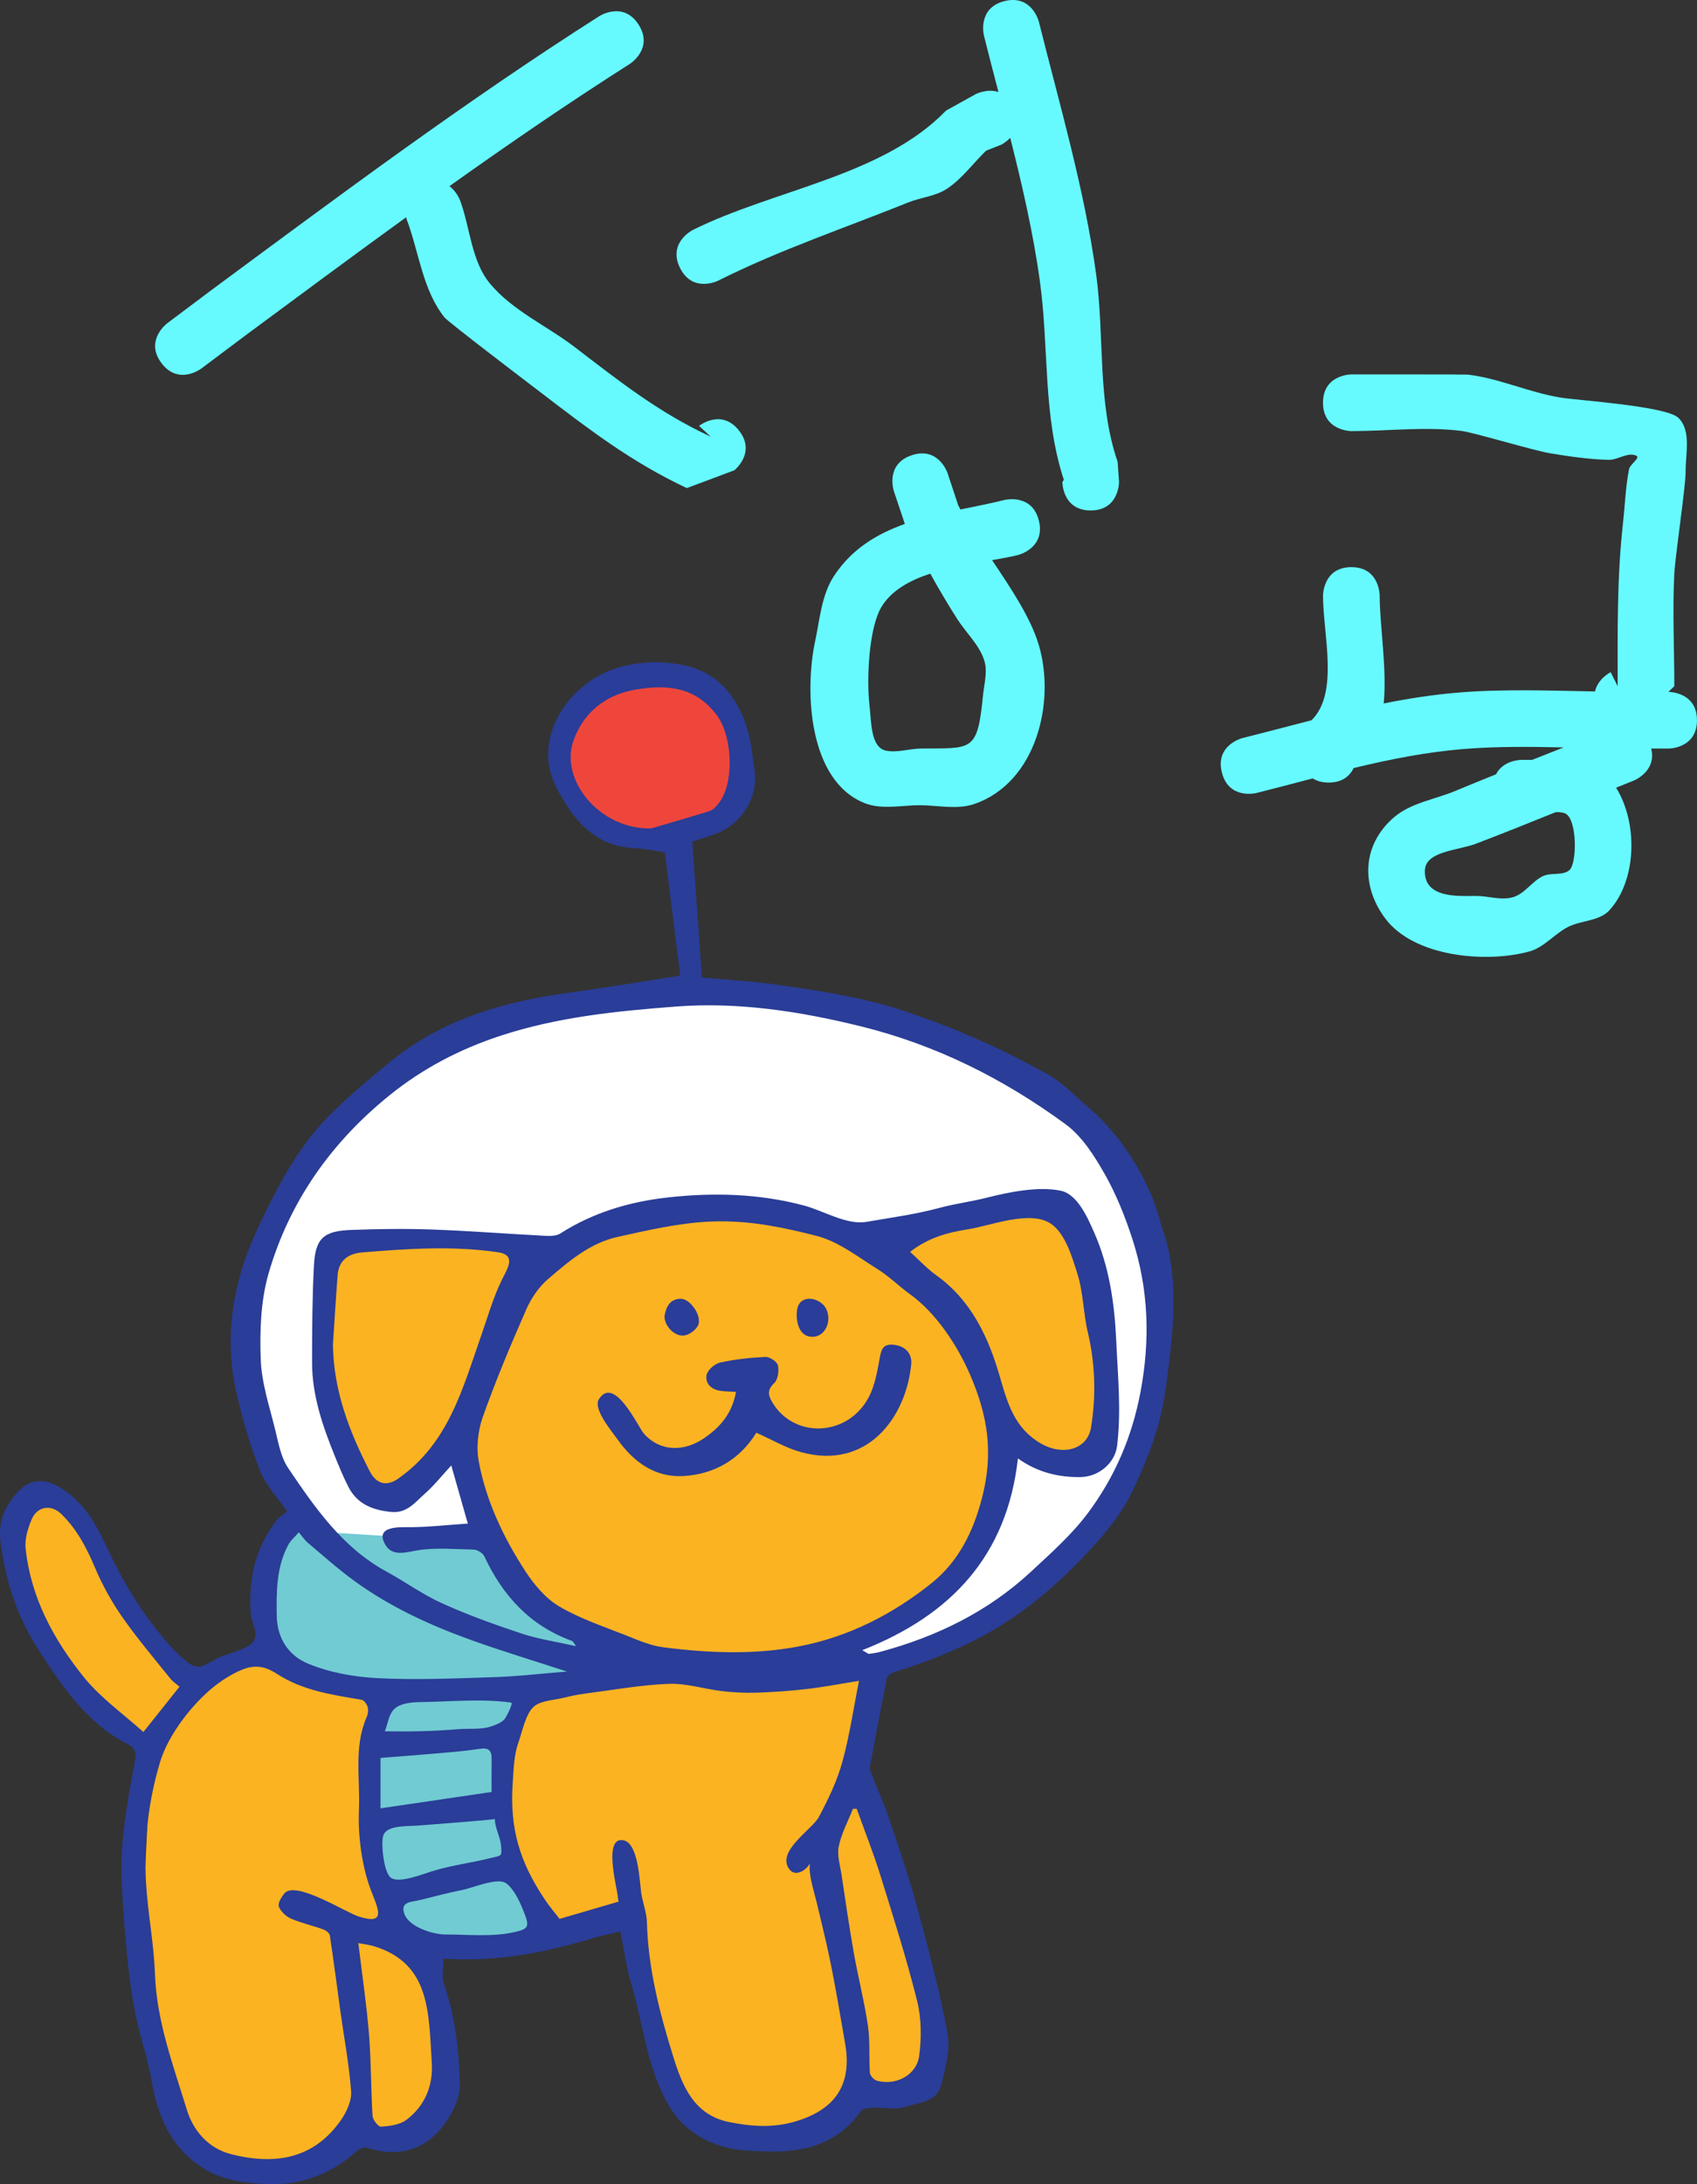 <svg version="1.1" xmlns="http://www.w3.org/2000/svg" xmlns:xlink="http://www.w3.org/1999/xlink" width="149.744" height="192.648" viewBox="0,0,149.744,192.648"><rect x="0" y="0" width="149.744" height="192.648" fill="#333333" stroke="none"/><g transform="translate(-188.256,-54.877)"><g data-paper-data="{&quot;isPaintingLayer&quot;:true}" stroke="none" stroke-linecap="butt" stroke-linejoin="miter" stroke-miterlimit="10" stroke-dasharray="" stroke-dashoffset="0" style="mix-blend-mode: normal"><g stroke-width="1"><path d="M248.41,201.6l-10.103,-0.6l-16.089,-5.875l-8.716,-8.925l-4.247,-15.094l6.127,-14.531l9.875,-8.775l10.36,-3.7l11.274,-1.6l11.666,0.9l12.225,3.2l12.252,5.9l5.778,8l0.997,4.6l0.996,8.378l-1.594,8.322l-4.184,8.1l-5.479,5.2l-9.065,5.1l-13.249,2.6l-8.824,-1.2" fill="#ffffff" fill-rule="evenodd"/><path d="M247.695,114.125l3.213,1.5l2.914,4.5l-0.822,6.15l-6.109,2.7l-5.896,-1.275l-3.461,-5.325l0.897,-4.05l4.558,-3.3l4.706,-0.9" fill="#ef463c" fill-rule="evenodd"/><path d="M283.259,163.55l2.54,11.4v8.175l-4.856,0.9l-4.184,-2.925l-0.897,5.625c0,0 -4.109,7.725 -4.259,7.95c-0.149,0.225 -7.097,4.575 -7.097,4.575l-1.719,2.25l3.138,-0.225l-1.195,5.325l-0.523,5.025l2.167,5.175l1.867,6.225l1.644,6.9l1.195,4.65l-0.672,3.6l-3.511,1.275l-2.84,-0.075l-3.063,2.625l-6.724,1.125l-4.341,-1.425l-3.038,-4.725l-2.632,-13.65l-4.782,1.575l-9.488,1.65l-4.184,0.075l0.821,2.025l0.972,8.175l-0.374,3.825l-3.81,2.55l-3.586,0.225l-6.052,2.7l-6.724,-0.75c0,0 -2.391,-2.325 -2.541,-2.55c-0.149,-0.225 -2.54,-7.65 -2.54,-7.65l-1.27,-7.95l0.897,-18.375l-2.914,-1.65l-5.006,-5.1l-3.81,-6.75l-0.747,-5.1l0.672,-2.325l2.54,-0.9l2.541,1.575l4.034,6.225l3.586,5.85l3.063,2.125l6.426,-2.05l7.994,3.3h9.563l10.492,-0.9l1.985,-2.55l-5.678,-3.375l-5.305,-6.975l-1.419,-4.725l-1.27,-3.225l-2.466,2.775c0,0 -3.063,2.55 -3.287,2.475c-0.224,-0.075 -2.391,-2.1 -2.391,-2.1l-2.839,-6.174l-0.373,-5.376v-9.3h19.798l4.208,-1.575l14.919,-1.275l10.609,1.95c0,0 13.897,-3.075 14.42,-3.15z" fill="#fcb322" fill-rule="evenodd"/><path d="M232.23,191.15c0,0 1.27,3.075 1.419,3.3c0.15,0.225 3.811,3.075 3.811,3.075l4.707,3.825l-7.173,2.775l-2.241,7.125l0.075,5.175l1.344,4.2l2.765,4.8l-7.92,1.35l-5.155,-0.975l-1.419,-1.8l-1.644,-6.225v-6.15l0.971,-5.625l0.075,-1.725l-8.667,-2.25c0,0 -1.27,-2.625 -1.195,-2.925c0.074,-0.3 0,-6 0,-6l1.345,-3.3l9.787,0.6h7.172z" fill="#71cbd2" fill-rule="evenodd"/><path d="M213.593,188.181c-0.849,-1.227 -1.857,-2.262 -2.357,-3.502c-0.848,-2.105 -1.474,-4.316 -2.02,-6.526c-1.319,-5.332 -0.393,-10.413 1.945,-15.291c1.599,-3.338 3.302,-6.64 5.885,-9.324c1.708,-1.773 3.632,-3.347 5.531,-4.921c4.61,-3.821 10.101,-5.394 15.898,-6.185c3.185,-0.434 6.357,-0.972 9.806,-1.504c-0.446,-3.561 -0.902,-7.2 -1.362,-10.877c-0.959,-0.137 -1.78,-0.324 -2.606,-0.359c-3.531,-0.153 -5.411,-2.403 -6.919,-5.263c-2.418,-4.584 1.295,-9.533 5.474,-10.687c1.952,-0.539 3.854,-0.599 5.812,-0.176c2.629,0.566 4.251,2.352 5.199,4.675c0.59,1.447 0.764,3.089 0.969,4.664c0.317,2.432 -1.266,4.788 -3.605,5.576c-0.595,0.199 -1.19,0.399 -1.901,0.637c0.285,3.986 0.568,7.968 0.855,11.981c2.175,0.198 4.368,0.308 6.534,0.616c3.842,0.546 7.67,1.111 11.391,2.356c4.378,1.465 8.577,3.307 12.584,5.562c1.409,0.793 2.566,2.045 3.815,3.113c2.404,2.058 4.648,5.478 5.691,8.483c0.25,0.72 0.425,1.443 0.666,2.146c1.52,4.432 0.86,9.387 0.239,13.993c-0.443,3.292 -1.593,6.272 -2.995,9.156c-0.881,1.813 -2.214,3.464 -3.593,4.959c-3.192,3.46 -6.781,6.472 -11.089,8.463c-2.002,0.926 -4.069,1.753 -6.179,2.378c-0.89,0.264 -0.782,0.81 -0.888,1.325c-0.454,2.198 -0.851,4.408 -1.266,6.615c-0.045,0.238 -0.162,0.516 -0.087,0.715c0.55,1.454 1.202,2.868 1.703,4.337c0.863,2.536 1.731,5.077 2.431,7.66c1.007,3.716 2.014,7.443 2.71,11.223c0.267,1.451 -0.163,3.102 -0.559,4.586c-0.412,1.545 -2.062,1.557 -3.273,1.938c-0.822,0.258 -1.794,0.015 -2.696,0.056c-0.386,0.018 -0.945,0.059 -1.121,0.307c-2.113,2.976 -5.138,3.686 -8.514,3.546c-1.031,-0.042 -2.084,-0.057 -3.082,-0.285c-2.429,-0.554 -4.322,-1.82 -5.558,-4.127c-1.756,-3.274 -2.084,-6.945 -3.116,-10.417c-0.416,-1.404 -0.604,-2.876 -0.945,-4.563c-0.792,0.188 -1.61,0.342 -2.403,0.579c-4.247,1.27 -8.55,2.134 -13.207,1.806c0,0.778 -0.189,1.564 0.033,2.208c0.985,2.854 1.332,5.801 1.409,8.785c0.018,0.719 -0.179,1.509 -0.494,2.159c-1.715,3.537 -4.495,4.569 -7.709,3.53c-0.239,-0.077 -0.653,0.09 -0.864,0.28c-2.478,2.229 -5.333,3.187 -8.669,2.884c-1.506,-0.136 -2.933,-0.297 -4.313,-1.026c-3.3,-1.744 -4.574,-4.705 -5.173,-8.151c-0.189,-1.087 -0.465,-2.163 -0.774,-3.223c-1.034,-3.545 -1.348,-7.2 -1.636,-10.853c-0.166,-2.118 -0.324,-4.264 -0.169,-6.375c0.184,-2.526 0.641,-5.038 1.121,-7.53c0.148,-0.769 0.058,-1.25 -0.575,-1.57c-3.617,-1.833 -5.773,-5.037 -7.897,-8.307c-1.868,-2.878 -2.884,-5.963 -3.357,-9.383c-0.239,-1.722 0.168,-2.875 1.082,-4.094c1.295,-1.728 2.767,-1.859 4.541,-0.637c1.895,1.305 2.901,3.209 3.819,5.187c1.133,2.441 2.494,4.794 4.158,6.911c0.819,1.04 1.71,2.101 2.73,2.95c1.149,0.96 1.626,0.355 2.853,-0.261c0.666,-0.335 2.426,-0.717 3,-1.313c0.659,-0.684 0.019,-1.603 -0.093,-2.387c-0.128,-0.893 -0.083,-1.924 0.006,-2.823c0.202,-2.045 0.981,-3.977 2.228,-5.605c0.219,-0.287 0.559,-0.479 0.946,-0.8zM264.344,200.424c0.452,0.256 0.527,0.336 0.589,0.327c0.332,-0.046 0.667,-0.09 0.99,-0.177c4.975,-1.343 9.512,-3.542 13.315,-7.079c1.749,-1.626 3.572,-3.24 4.994,-5.137c2.378,-3.174 3.919,-6.734 4.668,-10.739c0.86,-4.596 0.709,-9.03 -0.71,-13.421c-0.642,-1.984 -1.428,-3.962 -2.454,-5.768c-0.915,-1.61 -1.998,-3.327 -3.448,-4.391c-5.444,-3.99 -11.392,-6.983 -18.012,-8.624c-5.411,-1.34 -10.88,-2.182 -16.404,-1.758c-5.176,0.398 -10.365,0.912 -15.392,2.555c-3.653,1.194 -6.926,2.901 -9.891,5.303c-5.127,4.153 -8.802,9.354 -10.634,15.683c-0.694,2.398 -0.782,5.053 -0.692,7.575c0.074,2.087 0.774,4.16 1.279,6.218c0.282,1.154 0.5,2.422 1.142,3.37c2.375,3.511 4.795,7.016 8.665,9.124c1.658,0.903 3.205,2.034 4.917,2.806c2.282,1.029 4.652,1.883 7.031,2.671c1.471,0.487 3.028,0.712 4.791,1.108c-0.248,-0.333 -0.283,-0.435 -0.346,-0.458c-3.691,-1.33 -6.114,-3.969 -7.746,-7.461c-0.137,-0.293 -0.618,-0.593 -0.945,-0.599c-1.623,-0.031 -3.319,-0.191 -4.925,0.059c-0.927,0.144 -2.201,0.605 -2.835,-0.435c-1.093,-1.791 1.378,-1.59 2.272,-1.6c1.647,-0.018 3.328,-0.213 4.974,-0.318c-0.501,-1.762 -0.948,-3.332 -1.459,-5.127c-0.887,0.961 -1.536,1.788 -2.312,2.47c-0.854,0.75 -1.586,1.763 -2.969,1.632c-1.619,-0.152 -3.006,-0.673 -3.792,-2.201c-0.456,-0.887 -0.834,-1.816 -1.209,-2.741c-1.073,-2.643 -2.001,-5.335 -2.002,-8.231c0,-2.852 0.015,-5.708 0.163,-8.554c0.127,-2.415 0.844,-3.061 3.318,-3.15c2.366,-0.085 4.741,-0.12 7.106,-0.035c3.271,0.116 6.536,0.377 9.804,0.546c0.503,0.026 1.116,0.058 1.502,-0.189c2.89,-1.848 6.08,-2.798 9.432,-3.178c4.056,-0.46 8.127,-0.35 12.08,0.704c1.727,0.461 3.758,1.738 5.508,1.441c2.135,-0.364 4.382,-0.672 6.474,-1.239c1.348,-0.366 2.742,-0.535 4.106,-0.882c1.931,-0.491 4.589,-1.042 6.574,-0.624c1.471,0.31 2.358,2.353 2.951,3.697c1.324,2.999 1.795,6.26 1.94,9.512c0.141,3.159 0.451,6.111 0.083,9.259c-0.184,1.565 -1.634,2.754 -3.197,2.784c-1.957,0.039 -3.83,-0.405 -5.56,-1.642c-0.957,8.56 -5.874,13.824 -13.734,16.914zM250.904,162.622c-2.746,0.126 -5.506,0.763 -8.171,1.357c-2.437,0.544 -4.301,2.158 -6.128,3.723c-0.807,0.692 -1.475,1.674 -1.906,2.657c-1.377,3.136 -2.709,6.299 -3.852,9.527c-0.426,1.206 -0.576,2.671 -0.341,3.922c0.656,3.487 2.179,6.681 4.099,9.638c0.779,1.201 1.802,2.416 3.005,3.125c1.848,1.087 3.936,1.772 5.945,2.571c1.049,0.416 2.124,0.886 3.226,1.027c3.992,0.511 8.021,0.678 11.987,-0.082c4.349,-0.833 8.242,-2.813 11.692,-5.577c2.372,-1.9 3.661,-4.517 4.43,-7.445c1.05,-3.992 0.554,-7.269 -1.045,-10.964c-1.101,-2.544 -3.002,-5.43 -5.264,-7.051c-0.984,-0.705 -1.851,-1.589 -2.876,-2.225c-1.742,-1.081 -3.46,-2.446 -5.38,-2.937c-2.861,-0.732 -5.525,-1.288 -8.471,-1.288c-0.315,0 -0.633,0.008 -0.95,0.022zM242.844,222.6c0.005,0.029 -0.059,-0.249 -0.087,-0.531c-0.079,-0.812 -1.29,-5.264 0.533,-4.873c1.317,0.284 1.41,3.731 1.548,4.639c0.131,0.87 0.479,1.725 0.502,2.593c0.11,4.077 1.118,7.976 2.316,11.825c0.811,2.606 1.833,5.178 4.964,5.797c1.924,0.381 3.825,0.53 5.808,-0.055c3.521,-1.038 5.041,-3.237 4.401,-6.889c-0.449,-2.563 -0.864,-5.132 -1.403,-7.676c-0.337,-1.593 -0.729,-3.173 -1.106,-4.757c-0.222,-0.934 -0.756,-2.512 -0.591,-3.453c-0.247,0.521 -1.22,1.253 -1.783,0.57c-1.299,-1.576 1.994,-3.568 2.561,-4.642c0.814,-1.541 1.6,-3.144 2.062,-4.815c0.655,-2.363 1.008,-4.812 1.485,-7.203c-1.68,0.267 -3.116,0.546 -4.565,0.714c-1.475,0.171 -2.96,0.279 -4.445,0.328c-1.027,0.034 -2.067,-0.019 -3.089,-0.138c-1.569,-0.185 -3.138,-0.702 -4.69,-0.641c-2.468,0.096 -4.924,0.542 -7.383,0.861c-0.636,0.083 -1.27,0.216 -1.894,0.37c-0.91,0.223 -2.03,0.24 -2.651,0.801c-0.709,0.642 -1.01,2.236 -1.333,3.131c-0.407,1.126 -0.423,2.392 -0.506,3.586c-0.278,4 0.616,6.978 2.849,10.295c0.413,0.615 0.899,1.182 1.287,1.688c1.682,-0.492 3.344,-0.978 5.21,-1.525zM208.334,202.801c-0.282,0.167 -0.555,0.356 -0.859,0.579c-2.046,1.504 -4.332,4.399 -5.084,6.878c-1.032,3.405 -1.456,7.035 -1.251,10.642c0.153,2.699 0.694,5.378 0.789,8.076c0.149,4.196 1.613,8.053 2.809,11.97c0.577,1.893 1.932,3.434 3.934,3.938c3.807,0.96 7.281,0.456 9.7,-3.059c0.487,-0.708 0.926,-1.681 0.866,-2.493c-0.175,-2.364 -0.62,-4.71 -0.947,-7.063c-0.309,-2.227 -0.591,-4.458 -0.929,-6.68c-0.032,-0.209 -0.348,-0.454 -0.583,-0.538c-0.94,-0.338 -1.928,-0.552 -2.841,-0.948c-0.443,-0.192 -0.91,-0.623 -1.078,-1.059c-0.112,-0.291 0.22,-0.831 0.481,-1.156c0.965,-1.201 5.388,1.656 6.582,2.033c2.52,0.797 1.655,-0.748 1.036,-2.398c-0.796,-2.123 -1.125,-4.786 -1.029,-7.041c0.115,-2.718 -0.476,-5.535 0.69,-8.177c0.113,-0.258 0.154,-0.608 0.078,-0.871c-0.072,-0.249 -0.316,-0.596 -0.53,-0.633c-2.621,-0.446 -5.189,-0.803 -7.499,-2.3c-1.573,-1.02 -2.66,-0.687 -4.335,0.3zM217.634,173.465c0.053,4.052 1.44,7.687 3.254,11.187c0.584,1.129 1.489,1.357 2.509,0.639c4.449,-3.127 5.661,-7.88 7.386,-12.809c0.549,-1.568 1.006,-3.183 1.737,-4.679c0.505,-1.033 1.351,-2.232 -0.332,-2.478c-3.994,-0.584 -7.982,-0.313 -11.969,0.017c-1.214,0.1 -2.072,0.69 -2.173,2.016c-0.154,2.035 -0.276,4.071 -0.412,6.107zM268.564,165.292c0.832,0.753 1.51,1.496 2.31,2.067c3.119,2.229 4.624,5.516 5.627,9.003c0.679,2.364 1.317,4.527 3.632,5.851c1.886,1.078 4.081,0.55 4.402,-1.459c0.446,-2.782 0.363,-5.62 -0.288,-8.36c-0.406,-1.705 -0.389,-3.514 -0.939,-5.23c-0.44,-1.377 -1.047,-3.517 -2.346,-4.369c-1.847,-1.211 -5.332,0.207 -7.278,0.505c-1.801,0.278 -3.508,0.74 -5.12,1.992zM245.71,127.947c1.21,-0.356 3.209,-0.926 5.193,-1.547c0.29,-0.091 0.539,-0.398 0.75,-0.653c1.382,-1.67 1.296,-5.837 -0.139,-7.777c-1.849,-2.499 -4.379,-2.748 -7.178,-2.268c-2.689,0.462 -4.593,2.042 -5.471,4.48c-1.249,3.462 2.274,7.852 6.845,7.765zM238.286,202.309c-2.876,-0.939 -5.706,-1.789 -8.483,-2.789c-3.641,-1.311 -7.153,-2.927 -10.299,-5.219c-1.42,-1.035 -2.737,-2.211 -4.082,-3.346c-0.307,-0.259 -0.534,-0.614 -0.797,-0.926c-0.32,0.373 -0.72,0.703 -0.945,1.128c-1.037,1.959 -1.034,4.071 -1.003,6.238c0.03,2.073 1.132,3.528 2.71,4.193c1.912,0.807 4.093,1.195 6.181,1.303c3.409,0.174 6.838,0.026 10.257,-0.087c2.161,-0.07 4.316,-0.325 6.461,-0.495zM204.093,203.647c-0.269,-0.236 -0.593,-0.447 -0.823,-0.735c-1.434,-1.794 -2.929,-3.546 -4.239,-5.428c-0.948,-1.363 -1.766,-2.85 -2.412,-4.38c-0.736,-1.744 -1.598,-3.371 -2.952,-4.687c-0.916,-0.891 -2.14,-0.681 -2.629,0.494c-0.329,0.789 -0.61,1.718 -0.522,2.543c0.457,4.341 2.486,8.059 5.15,11.362c1.466,1.817 3.454,3.212 5.241,4.828c1.124,-1.409 2.126,-2.668 3.186,-3.997zM263.853,214.416c-0.111,0 -0.222,0 -0.333,-0.001c-0.434,1.1 -1.014,2.17 -1.253,3.313c-0.164,0.785 0.122,1.674 0.248,2.51c0.346,2.305 0.679,4.612 1.085,6.906c0.379,2.145 0.928,4.262 1.243,6.415c0.199,1.359 0.076,2.763 0.171,4.14c0.018,0.253 0.358,0.626 0.615,0.697c1.685,0.462 3.511,-0.483 3.737,-2.203c0.206,-1.58 0.2,-3.289 -0.182,-4.824c-0.929,-3.727 -2.094,-7.397 -3.238,-11.066c-0.618,-1.987 -1.39,-3.926 -2.093,-5.887zM219.875,226.261c0.338,2.817 0.73,5.418 0.942,8.035c0.194,2.393 0.164,4.805 0.314,7.204c0.021,0.351 0.51,0.971 0.746,0.954c0.757,-0.055 1.638,-0.159 2.217,-0.588c1.654,-1.229 2.393,-3.033 2.262,-5.061c-0.282,-4.356 -0.091,-8.755 -5.119,-10.273c-0.403,-0.122 -0.829,-0.169 -1.362,-0.271zM233.092,221.124c-0.094,-0.089 -0.188,-0.159 -0.282,-0.204c-0.836,-0.4 -2.829,0.469 -3.755,0.652c-1.233,0.245 -2.447,0.57 -3.667,0.873c-0.878,0.217 -1.806,0.137 -1.464,1.199c0.385,1.2 2.546,1.857 3.644,1.856c2.014,-0.002 4.108,0.235 6.094,-0.21c1.197,-0.268 1.319,-0.486 0.891,-1.598c-0.332,-0.861 -0.781,-1.923 -1.461,-2.568zM221.832,214.375c3.368,-0.496 6.444,-0.95 9.802,-1.444c0,-0.935 -0.011,-1.923 0.004,-2.913c0.012,-0.777 -0.283,-1.017 -1.088,-0.889c-1.353,0.215 -2.726,0.308 -4.094,0.429c-1.51,0.134 -3.022,0.243 -4.624,0.37c0,1.435 0,2.875 0,4.447zM222.425,216.33c-0.162,0.111 -0.284,0.254 -0.348,0.439c-0.227,0.657 0.04,3.318 0.687,3.742c0.757,0.493 2.836,-0.347 3.599,-0.583c1.728,-0.535 3.509,-0.745 5.265,-1.188c0.876,-0.221 0.929,-0.08 0.838,-1.086c-0.072,-0.803 -0.533,-1.528 -0.545,-2.341c0.001,0.067 -6.142,0.524 -6.592,0.567c-0.844,0.082 -2.227,-0.014 -2.904,0.45zM233.307,205.039c-2.589,-0.358 -5.467,-0.062 -8.087,-0.033c-0.65,0.008 -1.65,0.113 -2.158,0.593c-0.519,0.492 -0.587,1.347 -0.85,1.98c2.182,0.036 4.22,0.003 6.427,-0.184c0.96,-0.081 1.993,0.058 2.926,-0.236c0.404,-0.127 0.896,-0.32 1.199,-0.633c0.111,-0.114 0.835,-1.452 0.587,-1.482c-0.015,-0.001 -0.03,-0.003 -0.044,-0.005z" fill="#2a3d98" fill-rule="nonzero"/></g><g fill="#2a3d98" fill-rule="evenodd" stroke-width="1"><path d="M254.994,181.245c-1.46,2.37 -3.728,3.68 -6.481,3.822c-2.448,0.126 -4.34,-1.226 -5.743,-3.204c-0.535,-0.756 -2.2,-2.708 -1.673,-3.561c1.361,-2.202 3.482,2.473 3.982,3.03c1.45,1.615 3.534,1.588 5.265,0.423c1.442,-0.969 2.515,-2.199 2.856,-4.112c-0.453,-0.028 -0.887,-0.036 -1.318,-0.085c-0.82,-0.096 -1.408,-0.614 -1.281,-1.39c0.072,-0.437 0.712,-1.001 1.184,-1.108c1.312,-0.292 2.668,-0.439 4.013,-0.499c0.375,-0.017 1.024,0.409 1.1,0.736c0.114,0.488 0.007,1.255 -0.323,1.568c-0.655,0.621 -0.536,1.096 -0.148,1.736c1.938,3.191 6.619,2.991 8.469,-0.453c0.551,-1.024 0.764,-2.26 0.977,-3.427c0.15,-0.816 0.266,-1.347 1.294,-1.227c1.079,0.126 1.576,0.882 1.498,1.698c-0.455,4.73 -3.905,9.375 -9.738,7.762c-1.334,-0.368 -2.568,-1.104 -3.933,-1.709z"/><path d="M258.939,169.692c0.624,-0.564 1.854,-0.161 2.241,0.67c0.523,1.124 -0.192,2.657 -1.537,2.39c-0.979,-0.195 -1.182,-1.552 -1.049,-2.372c0.049,-0.309 0.174,-0.535 0.345,-0.688z"/><path d="M246.891,170.964c0.135,-0.756 0.42,-1.508 1.421,-1.536c0.759,-0.021 1.801,1.305 1.59,2.216c-0.1,0.432 -0.777,0.955 -1.251,1.024c-0.868,0.125 -1.777,-0.843 -1.76,-1.704z"/></g><path d="M253.454,92.84c1.56,1.954 -0.394,3.513 -0.394,3.513l-4.198,1.574c-4.916,-2.309 -8.638,-5.18 -12.937,-8.468c-0.706,-0.54 -8.097,-6.156 -8.433,-6.571c-1.936,-2.393 -2.252,-5.73 -3.333,-8.612c0,0 -0.032,-0.087 -0.068,-0.233c-4.717,3.412 -9.396,6.885 -14.098,10.36l-3.993,2.995c0,0 -2,1.5 -3.5,-0.5c-1.5,-2 0.5,-3.5 0.5,-3.5l4.007,-3.005c11.242,-8.309 22.356,-16.598 34.151,-24.104c0,0 2.109,-1.342 3.451,0.767c1.342,2.109 -0.767,3.451 -0.767,3.451c-5.428,3.454 -10.71,7.076 -15.926,10.79c0.651,0.492 0.925,1.223 0.925,1.223c0.919,2.452 0.986,5.381 2.667,7.388c1.992,2.38 4.989,3.693 7.455,5.578c4.014,3.069 7.417,5.782 12.013,7.908l-1.035,-0.951c0,0 1.954,-1.56 3.513,0.394z" fill="#66faff" fill-rule="nonzero" stroke-width="0.5"/><path d="M284.5,99.9c-2.5,0 -2.5,-2.5 -2.5,-2.5l0.128,-0.209c-1.867,-5.708 -1.297,-11.537 -2.103,-17.439c-0.58,-4.245 -1.558,-8.498 -2.626,-12.72c-0.378,0.403 -0.781,0.604 -0.781,0.604l-1.35,0.532c-1.151,1.12 -2.116,2.47 -3.453,3.359c-1.002,0.667 -2.289,0.753 -3.405,1.202c-5.6,2.255 -11.404,4.204 -16.791,6.907c0,0 -2.236,1.118 -3.354,-1.118c-1.118,-2.236 1.118,-3.354 1.118,-3.354c7.129,-3.552 16.781,-4.755 22.35,-10.532l2.65,-1.468c0,0 0.986,-0.493 1.976,-0.17c-0.435,-1.671 -0.87,-3.334 -1.283,-4.988c0,0 -0.606,-2.425 1.819,-3.032c2.425,-0.606 3.032,1.819 3.032,1.819c1.826,7.305 4.026,14.79 5.05,22.255c0.76,5.541 0.08,11.234 1.897,16.561l0.128,1.791c0,0 0,2.5 -2.5,2.5z" fill="#66faff" fill-rule="nonzero" stroke-width="0.5"/><path d="M268.709,95.028c2.372,-0.791 3.162,1.581 3.162,1.581l0.938,2.834c0.062,0.123 0.126,0.247 0.192,0.372c1.322,-0.273 2.638,-0.527 3.892,-0.841c0,0 2.425,-0.606 3.032,1.819c0.606,2.425 -1.819,3.032 -1.819,3.032c-0.674,0.168 -1.461,0.311 -2.309,0.458c1.671,2.49 3.386,5.049 4.107,7.434c1.544,5.106 -0.231,12.21 -5.68,14.076c-1.49,0.51 -3.149,0.121 -4.724,0.107c-1.653,-0.014 -3.421,0.423 -4.957,-0.19c-4.959,-1.982 -5.298,-9.88 -4.362,-14.262c0.419,-1.96 0.567,-4.102 1.669,-5.776c1.567,-2.381 3.789,-3.709 6.25,-4.583l-0.972,-2.898c0,0 -0.791,-2.372 1.581,-3.162zM270.347,105.472c-1.815,0.596 -3.41,1.472 -4.289,2.9c-1.154,1.875 -1.345,6.467 -1.077,8.722c0.167,1.41 0.081,3.729 1.475,3.996c0.998,0.191 2.027,-0.177 3.043,-0.19c4.512,-0.059 5.005,0.379 5.493,-4.655c0.102,-1.049 0.437,-2.162 0.102,-3.161c-0.456,-1.361 -1.591,-2.39 -2.365,-3.599c-0.839,-1.31 -1.629,-2.651 -2.383,-4.013z" fill="#66faff" fill-rule="nonzero" stroke-width="0.5"/><path d="M325.527,126.513c-2.335,0.945 -4.675,1.881 -7.026,2.779c-1.583,0.604 -4.438,0.647 -4.512,2.34c-0.111,2.537 3.058,2.268 4.511,2.268c1.092,0 2.228,0.417 3.276,0.107c1.027,-0.304 1.66,-1.39 2.626,-1.853c0.718,-0.344 1.715,-0.018 2.331,-0.522c0.705,-0.578 0.71,-4.647 -0.412,-5.028c-0.258,-0.088 -0.523,-0.108 -0.793,-0.091zM330.86,124.351c1.983,3.193 1.785,8.228 -0.592,10.816c-0.892,0.971 -2.497,0.875 -3.669,1.478c-1.185,0.61 -2.09,1.789 -3.374,2.147c-3.782,1.053 -10.152,0.509 -12.711,-2.875c-2.191,-2.898 -2.089,-6.528 0.765,-8.966c1.48,-1.264 3.569,-1.555 5.366,-2.302c1.203,-0.5 2.411,-0.992 3.62,-1.479c0.643,-1.271 2.235,-1.271 2.235,-1.271h0.95c0.927,-0.367 1.854,-0.733 2.781,-1.099c-2.968,-0.064 -5.948,-0.095 -8.845,0.142c-3.286,0.269 -6.498,0.91 -9.684,1.678c-0.307,0.635 -0.932,1.28 -2.202,1.28c-0.604,0 -1.062,-0.146 -1.409,-0.367c-1.662,0.434 -3.321,0.876 -4.985,1.292c0,0 -2.425,0.606 -3.032,-1.819c-0.606,-2.425 1.819,-3.032 1.819,-3.032c2.034,-0.508 4.061,-1.051 6.093,-1.57c2.447,-2.397 1.013,-7.577 1.013,-11.004c0,0 0,-2.5 2.5,-2.5c2.5,0 2.5,2.5 2.5,2.5c0,2.661 0.657,6.463 0.356,9.522c2.184,-0.436 4.387,-0.78 6.623,-0.963c3.934,-0.322 8.015,-0.171 12.02,-0.094c0.249,-1.134 1.383,-1.701 1.383,-1.701l0.618,1.236c0,-4.818 -0.069,-9.515 0.463,-14.307c0.179,-1.611 0.231,-3.241 0.541,-4.832c0.086,-0.442 1.043,-1.008 0.633,-1.194c-0.75,-0.342 -1.62,0.392 -2.444,0.37c-1.722,-0.047 -3.436,-0.295 -5.136,-0.576c-1.546,-0.256 -6.73,-1.84 -7.863,-1.979c-3.207,-0.395 -6.463,0.019 -9.695,0.019c0,0 -2.5,0 -2.5,-2.5c0,-2.5 2.5,-2.5 2.5,-2.5c0.386,0 10.106,-0.006 10.305,0.019c2.774,0.341 5.379,1.567 8.137,2.021c1.586,0.261 9.339,0.743 10.421,1.793c1.159,1.126 0.622,3.19 0.633,4.806c0.009,1.235 -0.918,7.347 -1,9c-0.162,3.283 0.004,6.574 0.004,9.862l-0.523,0.5l0.022,0c0,0 2.5,-0 2.5,2.5c0,2.5 -2.5,2.5 -2.5,2.5l-1.539,0c0.501,2.008 -1.532,2.821 -1.532,2.821c-0.523,0.209 -1.046,0.419 -1.568,0.63z" fill="#66faff" fill-rule="nonzero" stroke-width="0.5"/></g></g></svg>